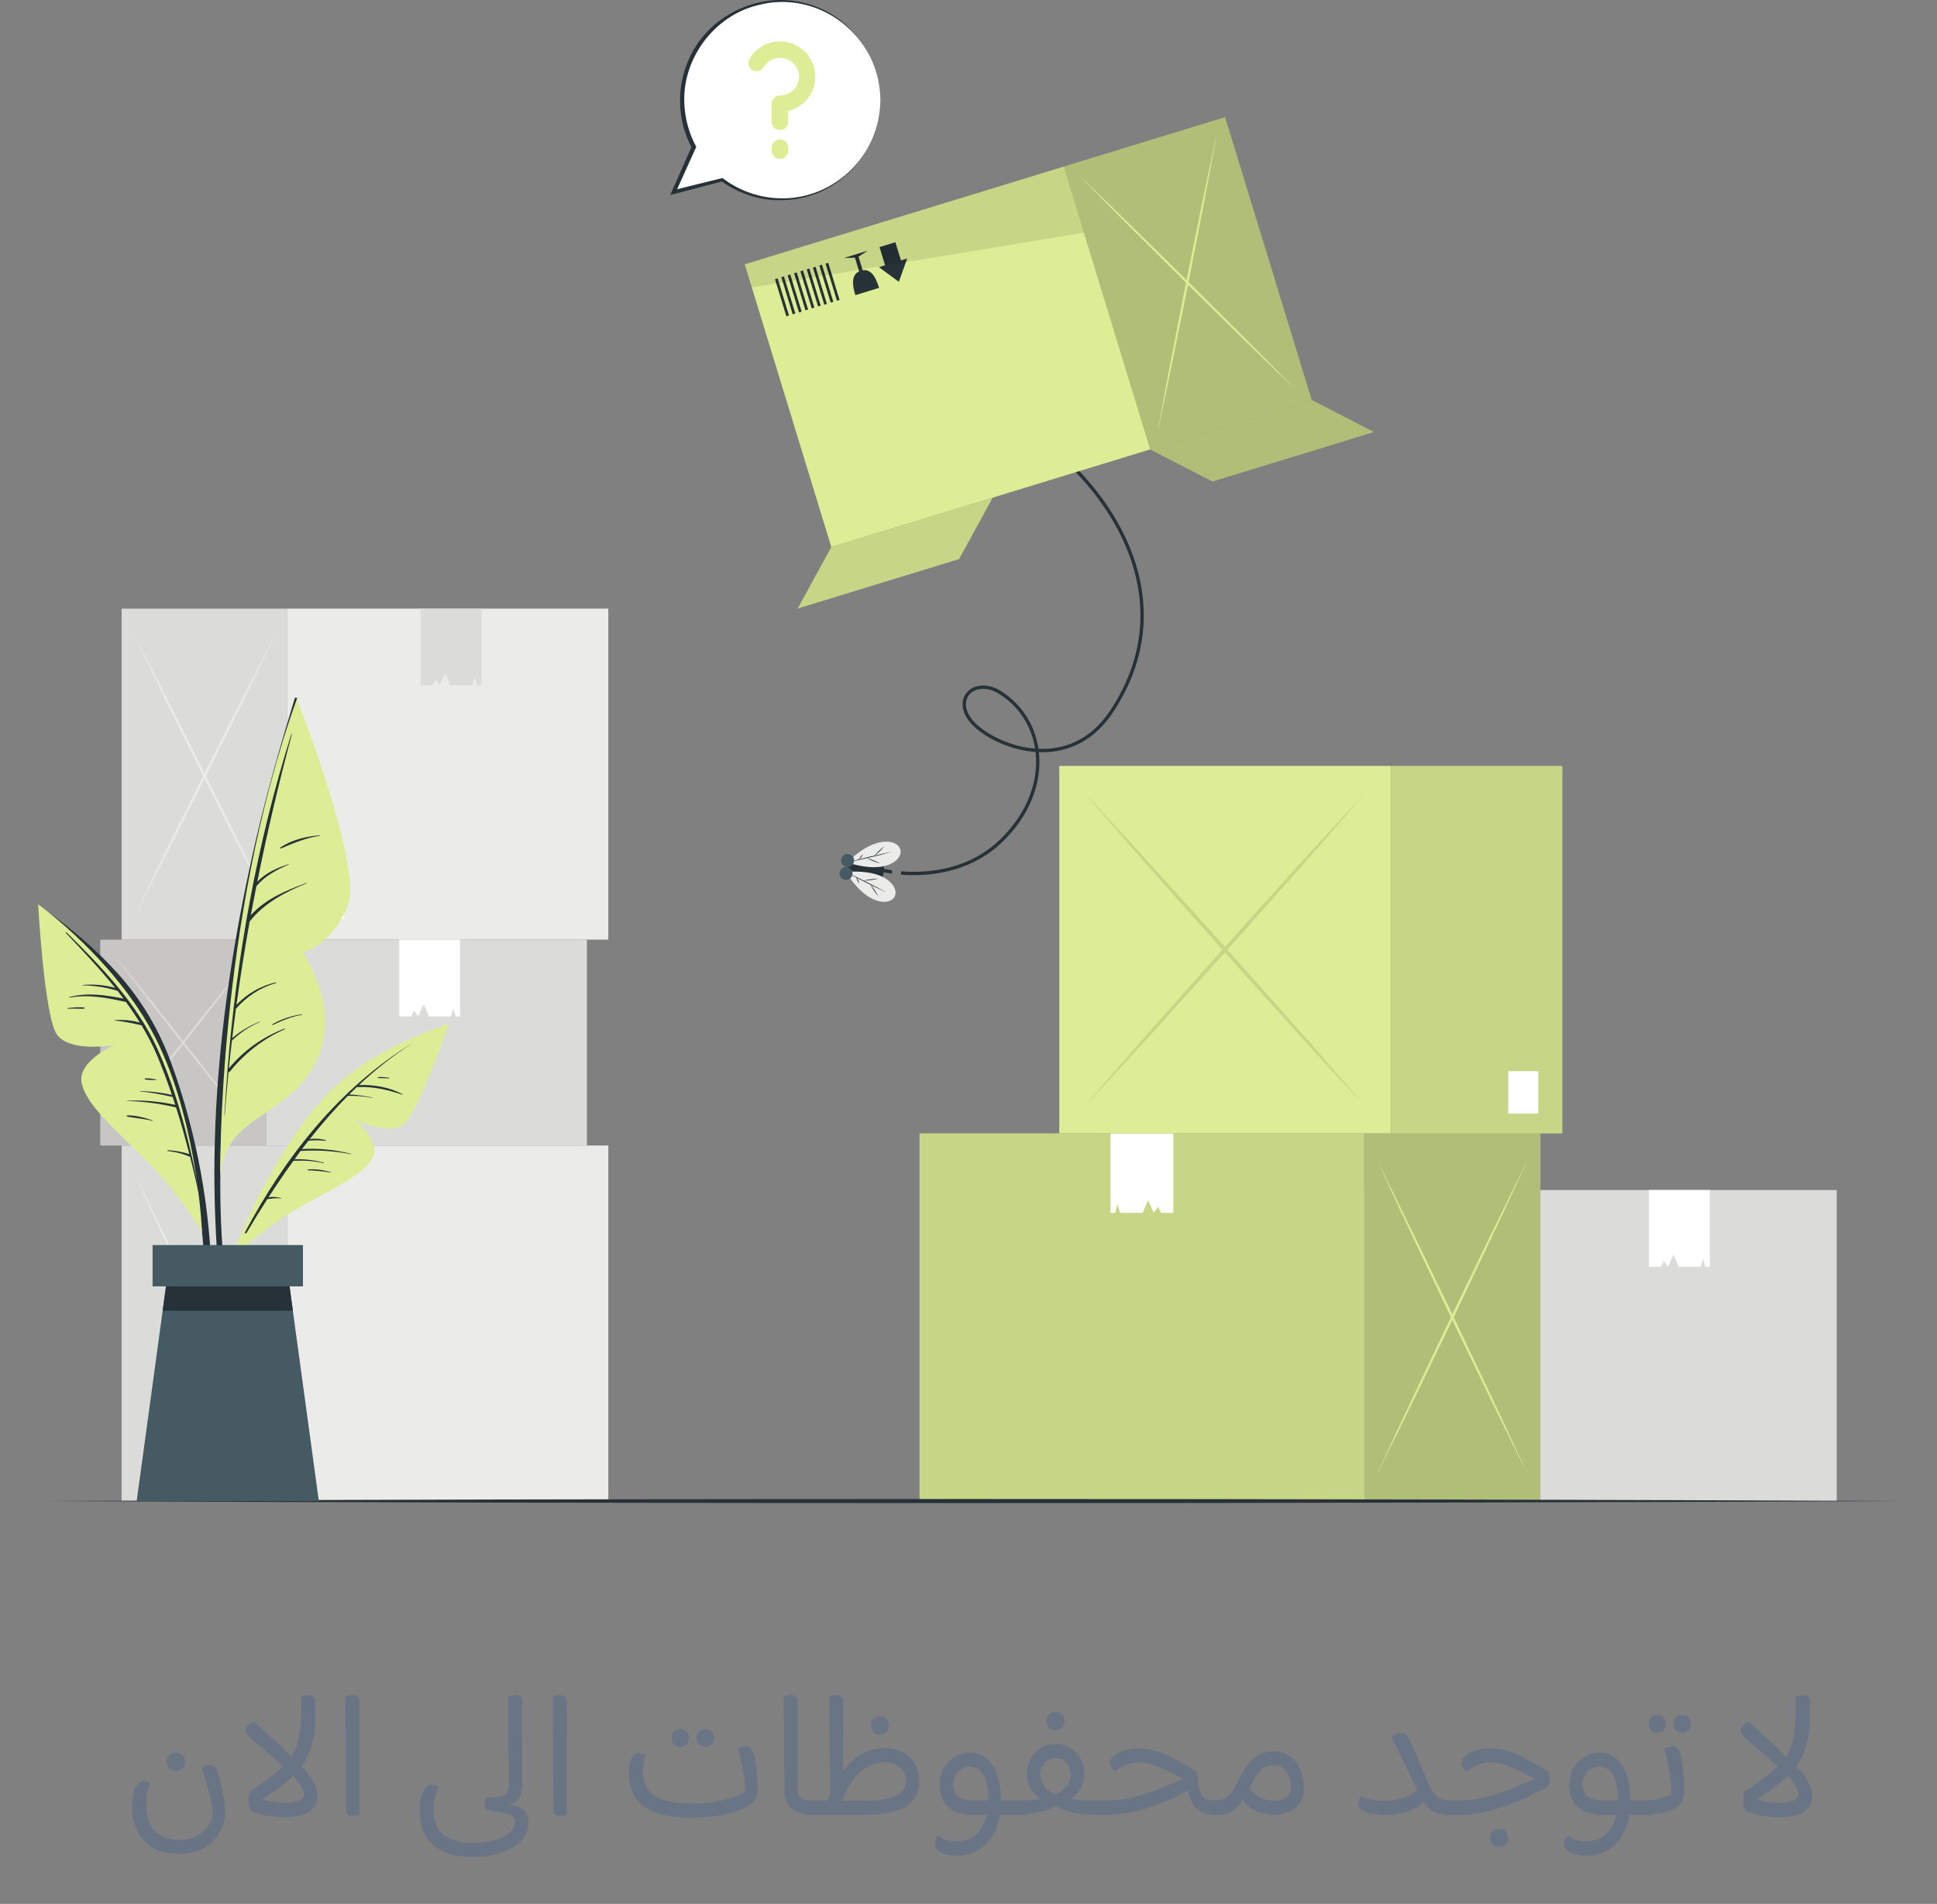 <svg width="174" height="171" viewBox="0 0 174 171" fill="none" xmlns="http://www.w3.org/2000/svg">
<rect x="0" y="0" width="174" height="171" fill="#808080" stroke="none"/>
<path d="M54.646 102.886H25.814V134.815H54.646V102.886Z" fill="#EBEBEA"/>
<path d="M10.926 134.812H25.814L25.814 102.883H10.926L10.926 134.812Z" fill="#DBDBD9"/>
<path d="M11.953 132.615C13.056 130.346 14.15 128.068 15.232 125.783L18.462 118.914L21.65 112.015C22.708 109.713 23.754 107.401 24.79 105.083C23.687 107.352 22.593 109.631 21.511 111.916L18.281 118.784L15.093 125.683C14.035 127.986 12.99 130.298 11.953 132.615Z" fill="#EBEBEA"/>
<path d="M11.953 105.086C12.99 107.404 14.035 109.715 15.093 112.018L18.281 118.917L21.511 125.786C22.593 128.07 23.687 130.349 24.79 132.618C23.754 130.301 22.708 127.989 21.65 125.686L18.462 118.79L15.232 111.921C14.15 109.637 13.056 107.358 11.953 105.089V105.086Z" fill="#EBEBEA"/>
<path d="M54.646 54.662H25.814V84.391H54.646V54.662Z" fill="#EBEBEA"/>
<path d="M10.926 84.394H25.814L25.814 54.665H10.926L10.926 84.394Z" fill="#DBDBD9"/>
<path d="M37.785 61.564H38.396H38.855L39.115 61.032L39.483 61.564L39.982 60.47L40.453 61.564H41.801H42.418L42.641 60.833L42.85 61.564H43.252V54.662H37.785V61.564Z" fill="#DBDBD9"/>
<path d="M11.953 82.497C13.056 80.382 14.15 78.263 15.232 76.136L18.462 69.742L21.65 63.32C22.708 61.175 23.754 59.023 24.79 56.865C23.687 58.981 22.593 61.099 21.511 63.226L18.281 69.621L15.093 76.042C14.035 78.188 12.99 80.339 11.953 82.497Z" fill="#EBEBEA"/>
<path d="M11.953 56.862C12.99 59.02 14.035 61.172 15.093 63.317L18.281 69.739L21.511 76.133C22.593 78.26 23.687 80.382 24.79 82.494C23.754 80.336 22.708 78.185 21.65 76.039L18.462 69.618L15.232 63.223C14.15 61.096 13.056 58.975 11.953 56.862Z" fill="#EBEBEA"/>
<path d="M27.716 82.545H30.916V79.345H27.716V82.545Z" fill="white"/>
<path d="M52.724 84.392H23.893V102.883H52.724V84.392Z" fill="#DBDBD9"/>
<path d="M9.004 102.886H23.893L23.893 84.395H9.004L9.004 102.886Z" fill="#C8C6C4"/>
<path d="M35.863 91.294H36.474H36.933L37.196 90.762L37.562 91.294L38.06 90.2L38.532 91.294H39.882H40.496L40.719 90.562L40.931 91.294H41.33V84.392H35.863V91.294Z" fill="white"/>
<path d="M10.031 101.786C11.134 100.441 12.228 99.094 13.31 97.743L16.54 93.678L19.729 89.596C20.786 88.233 21.832 86.864 22.868 85.495C21.765 86.84 20.671 88.185 19.59 89.538L16.359 93.603L13.171 97.685C12.113 99.048 11.068 100.417 10.031 101.786Z" fill="#DBDBD9"/>
<path d="M10.031 85.495C11.068 86.867 12.113 88.236 13.171 89.596L16.359 93.678L19.59 97.743C20.671 99.097 21.765 100.441 22.868 101.786C21.832 100.414 20.786 99.045 19.729 97.685L16.54 93.603L13.31 89.538C12.228 88.185 11.134 86.84 10.031 85.495Z" fill="#DBDBD9"/>
<path d="M164.99 106.884H136.158V134.815H164.99V106.884Z" fill="#DBDBD9"/>
<path d="M121.273 134.812H136.162V106.881H121.273V134.812Z" fill="#C8C6C4"/>
<path d="M148.129 113.783H148.739H149.199L149.459 113.251L149.827 113.783L150.326 112.689L150.797 113.783H152.145H152.761L152.985 113.051L153.194 113.783H153.595V106.884H148.129V113.783Z" fill="white"/>
<path d="M122.297 133.153C123.4 131.122 124.494 129.089 125.576 127.046L128.806 120.908L131.994 114.744C133.052 112.686 134.097 110.619 135.134 108.549C134.031 110.58 132.937 112.613 131.855 114.656L128.625 120.794L125.437 126.958C124.379 129.016 123.333 131.083 122.297 133.153Z" fill="#DBDBD9"/>
<path d="M122.297 108.546C123.333 110.619 124.379 112.683 125.437 114.741L128.625 120.905L131.855 127.043C132.937 129.086 134.031 131.122 135.134 133.15C134.097 131.077 133.052 129.013 131.994 126.955L128.806 120.791L125.576 114.653C124.494 112.61 123.4 110.574 122.297 108.546Z" fill="#DBDBD9"/>
<path d="M122.548 101.795H82.602V134.8H122.548V101.795Z" fill="#DDED95"/>
<path opacity="0.1" d="M122.548 101.795H82.602V134.8H122.548V101.795Z" fill="black"/>
<path d="M138.377 101.795H122.549V134.8H138.377V101.795Z" fill="#DDED95"/>
<path opacity="0.2" d="M138.377 101.795H122.549V134.8H138.377V101.795Z" fill="black"/>
<path d="M137.286 132.527C136.113 130.179 134.95 127.825 133.801 125.465L130.368 118.367L126.978 111.238C125.854 108.857 124.742 106.47 123.639 104.073C124.811 106.421 125.975 108.775 127.123 111.135L130.556 118.234L133.946 125.365C135.07 127.747 136.183 130.134 137.286 132.53V132.527Z" fill="#DDED95"/>
<path d="M137.286 104.07C136.183 106.467 135.07 108.857 133.946 111.235L130.556 118.367L127.123 125.465C125.972 127.828 124.811 130.182 123.639 132.527C124.742 130.131 125.854 127.741 126.978 125.363L130.368 118.234L133.801 111.135C134.953 108.772 136.113 106.418 137.286 104.073V104.07Z" fill="#DDED95"/>
<path d="M105.4 108.93H104.771H104.297L104.025 108.38L103.647 108.93L103.13 107.796L102.644 108.93H101.248H100.613L100.384 108.174L100.166 108.93H99.752V101.795H105.4V108.93Z" fill="white"/>
<path d="M124.956 68.79H95.154V101.792H124.956V68.79Z" fill="#DDED95"/>
<path d="M140.345 68.793H124.957V101.798H140.345V68.793Z" fill="#DDED95"/>
<path opacity="0.1" d="M140.345 68.793H124.957V101.798H140.345V68.793Z" fill="black"/>
<g opacity="0.1">
<path d="M122.773 99.522C120.585 97.174 118.412 94.82 116.267 92.46L109.854 85.362L103.523 78.233C101.423 75.852 99.347 73.465 97.289 71.068C99.477 73.416 101.65 75.767 103.795 78.13L110.208 85.229L116.535 92.358C118.636 94.739 120.712 97.126 122.77 99.522H122.773Z" fill="black"/>
<path d="M122.774 71.065C120.716 73.462 118.64 75.849 116.539 78.23L110.212 85.359L103.799 92.457C101.651 94.82 99.481 97.175 97.293 99.52C99.351 97.123 101.427 94.733 103.527 92.355L109.858 85.226L116.27 78.128C118.419 75.764 120.589 73.41 122.777 71.065H122.774Z" fill="black"/>
</g>
<path d="M138.178 96.211H135.482V100.019H138.178V96.211Z" fill="white"/>
<path d="M3.426 134.816C56.968 134.571 117.031 134.568 170.576 134.816C117.034 135.063 56.971 135.06 3.426 134.816Z" fill="#263237"/>
<path d="M91.269 37.906C91.496 38.045 91.723 38.187 91.95 38.332" stroke="#263238" stroke-width="0.299" stroke-miterlimit="10"/>
<path d="M93.281 39.257C100.53 44.618 106.175 54.369 99.856 63.897C96.137 69.509 89.827 67.197 87.651 65.188C85.249 62.967 87.461 60.691 89.86 62.211C94.021 64.846 94.605 70.947 89.996 75.456C86.992 78.393 83.088 78.578 80.939 78.406" stroke="#263238" stroke-width="0.299" stroke-miterlimit="10"/>
<path d="M80.13 78.318C79.632 78.248 79.342 78.176 79.342 78.176" stroke="#263238" stroke-width="0.299" stroke-miterlimit="10"/>
<path d="M76.069 77.871C75.878 79.487 79.154 80.373 79.402 78.26C79.65 76.148 76.259 76.254 76.069 77.871Z" fill="#263238"/>
<path d="M80.369 80.521C80.064 81.128 78.988 81.21 77.873 80.436C76.758 79.662 75.99 78.321 75.99 78.321C75.99 78.321 77.525 78.136 78.813 78.565C80.1 78.998 80.677 79.91 80.369 80.521Z" fill="#EBEBEA"/>
<path d="M75.986 78.321C76.618 78.605 77.237 78.914 77.86 79.222C78.476 79.536 79.096 79.85 79.7 80.186C79.069 79.902 78.449 79.594 77.827 79.285C77.21 78.971 76.591 78.657 75.986 78.321Z" fill="#263238"/>
<path d="M78.897 80.509C78.752 80.343 78.631 80.164 78.507 79.983C78.392 79.799 78.271 79.617 78.178 79.418C78.323 79.584 78.444 79.763 78.568 79.944C78.682 80.128 78.8 80.309 78.897 80.509Z" fill="#263238"/>
<path d="M77.543 79.104C77.764 79.04 77.99 79.007 78.217 78.971C78.444 78.943 78.67 78.91 78.9 78.91C78.679 78.974 78.453 79.007 78.226 79.043C77.999 79.07 77.773 79.1 77.543 79.104Z" fill="#263238"/>
<path d="M77.202 79.366C77.127 79.282 77.075 79.188 77.024 79.091C76.979 78.992 76.933 78.895 76.912 78.783C76.988 78.868 77.039 78.962 77.09 79.058C77.136 79.158 77.181 79.255 77.202 79.366Z" fill="#263238"/>
<path d="M80.886 76.326C80.729 75.665 79.701 75.335 78.438 75.834C77.175 76.329 76.117 77.457 76.117 77.457C76.117 77.457 77.571 77.991 78.921 77.868C80.272 77.744 81.043 76.988 80.886 76.326Z" fill="#EBEBEA"/>
<path d="M76.117 77.457C76.797 77.327 77.474 77.17 78.148 77.013C78.822 76.85 79.496 76.686 80.16 76.499C79.481 76.629 78.804 76.786 78.13 76.943C77.456 77.106 76.782 77.27 76.117 77.457Z" fill="#263238"/>
<path d="M79.454 76C79.276 76.127 79.115 76.275 78.952 76.42C78.798 76.571 78.641 76.722 78.502 76.894C78.68 76.768 78.84 76.62 79.004 76.474C79.158 76.323 79.315 76.172 79.454 76Z" fill="#263238"/>
<path d="M77.812 77.055C78.015 77.166 78.227 77.251 78.435 77.339C78.65 77.417 78.861 77.502 79.085 77.556C78.882 77.445 78.671 77.36 78.462 77.272C78.248 77.194 78.036 77.112 77.812 77.055Z" fill="#263238"/>
<path d="M77.54 76.72C77.446 76.783 77.377 76.865 77.304 76.946C77.238 77.031 77.171 77.116 77.123 77.218C77.217 77.155 77.286 77.073 77.359 76.992C77.425 76.907 77.492 76.823 77.54 76.72Z" fill="#263238"/>
<path d="M76.068 77.871C76.391 77.907 76.621 78.2 76.582 78.52C76.546 78.844 76.252 79.073 75.932 79.034C75.609 78.998 75.379 78.705 75.418 78.384C75.455 78.061 75.748 77.831 76.068 77.871Z" fill="#455A62"/>
<path d="M76.205 76.705C76.528 76.741 76.758 77.034 76.719 77.354C76.682 77.678 76.389 77.907 76.069 77.868C75.746 77.832 75.516 77.539 75.555 77.218C75.591 76.895 75.885 76.665 76.205 76.705Z" fill="#455A62"/>
<path d="M110.045 10.525L66.9 23.74L74.679 49.135L117.823 35.92L110.045 10.525Z" fill="#DDED95"/>
<path opacity="0.2" d="M110.042 10.524L95.543 14.965L103.321 40.36L117.82 35.919L110.042 10.524Z" fill="black"/>
<path d="M109.344 11.819C108.857 14.064 108.383 16.315 107.92 18.566L106.552 25.329L105.231 32.104C104.796 34.365 104.376 36.628 103.965 38.895C104.451 36.649 104.926 34.398 105.388 32.147L106.757 25.384L108.078 18.606C108.513 16.345 108.933 14.082 109.344 11.815V11.819Z" fill="#DDED95"/>
<path d="M116.466 35.072C114.855 33.425 113.239 31.784 111.613 30.155L106.723 25.281L101.801 20.443C100.157 18.835 98.501 17.24 96.842 15.65C98.449 17.3 100.066 18.938 101.695 20.567L106.584 25.441L111.507 30.279C113.151 31.887 114.807 33.483 116.466 35.072Z" fill="#DDED95"/>
<path d="M75.183 27.012L75.42 26.939L74.399 23.605L74.162 23.678L75.183 27.012Z" fill="#263238"/>
<path d="M74.622 27.179L74.859 27.106L73.838 23.772L73.601 23.845L74.622 27.179Z" fill="#263238"/>
<path d="M74.044 27.369L74.281 27.296L73.26 23.962L73.023 24.034L74.044 27.369Z" fill="#263238"/>
<path d="M73.488 27.526L73.725 27.453L72.704 24.119L72.467 24.191L73.488 27.526Z" fill="#263238"/>
<path d="M72.919 27.701L73.156 27.628L72.135 24.294L71.898 24.366L72.919 27.701Z" fill="#263238"/>
<path d="M72.355 27.873L72.592 27.801L71.57 24.466L71.334 24.539L72.355 27.873Z" fill="#263238"/>
<path d="M71.775 28.064L72.012 27.991L70.99 24.657L70.754 24.729L71.775 28.064Z" fill="#263238"/>
<path d="M71.208 28.231L71.445 28.158L70.423 24.824L70.186 24.897L71.208 28.231Z" fill="#263238"/>
<path d="M70.64 28.41L70.877 28.338L69.856 25.003L69.619 25.076L70.64 28.41Z" fill="#263238"/>
<path d="M76.801 23.144L75.812 23.171L77.949 22.516L77.118 23.05L77.493 24.277C78.17 24.163 78.626 24.728 78.97 25.852L76.834 26.508C76.489 25.386 76.553 24.661 77.178 24.377L76.801 23.147V23.144Z" fill="#263238"/>
<path d="M78.949 23.996L79.505 23.824L79.007 22.192L80.433 21.754L80.935 23.389L81.494 23.216L80.741 25.308L78.949 23.996Z" fill="#263238"/>
<path opacity="0.1" d="M66.897 23.739L67.534 25.821L97.36 20.905L95.541 14.967L66.897 23.739Z" fill="black"/>
<path d="M123.413 38.801L108.911 43.243L103.32 40.363L117.822 35.921L123.413 38.801Z" fill="#DDED95"/>
<path opacity="0.2" d="M123.413 38.801L108.911 43.243L103.32 40.363L117.822 35.921L123.413 38.801Z" fill="black"/>
<path d="M71.656 54.654L86.155 50.211L89.177 44.693L74.675 49.136L71.656 54.654Z" fill="#DDED95"/>
<path opacity="0.1" d="M71.656 54.654L86.155 50.211L89.177 44.693L74.675 49.136L71.656 54.654Z" fill="black"/>
<path d="M19.34 109.476C19.189 105.726 19.249 101.97 19.494 98.226C20.002 90.505 21.271 82.841 23.018 75.308C24 71.065 25.212 66.898 26.472 62.731C26.511 62.604 26.71 62.64 26.677 62.773C22.779 77.457 19.579 92.608 19.799 107.872C19.86 112.145 20.355 116.339 20.76 120.585C20.772 120.7 20.585 120.745 20.558 120.627C19.754 116.995 19.491 113.19 19.34 109.48V109.476Z" fill="#263238"/>
<path d="M26.672 62.77C26.672 62.77 32.58 77.765 31.256 81.289C29.933 84.812 27.207 85.565 27.207 85.565C27.207 85.565 30.821 90.726 28.295 95.564C25.768 100.405 20.157 100.175 19.785 105.663C19.785 105.663 19.474 82.718 26.672 62.77Z" fill="#DDED95"/>
<path d="M20.429 96.189C20.423 96.165 20.423 96.138 20.435 96.11C21.263 85.915 23.073 75.752 26.165 65.949C26.174 65.919 26.222 65.931 26.213 65.958C25.044 70.343 24.001 74.755 23.113 79.188C23.88 78.399 24.883 77.943 25.932 77.616C25.953 77.61 25.962 77.638 25.944 77.647C24.85 78.118 23.805 78.665 23.034 79.593C22.862 80.463 22.692 81.33 22.532 82.201C23.853 80.726 25.684 79.992 27.515 79.297C27.543 79.287 27.555 79.327 27.531 79.336C25.624 80.112 23.723 81.113 22.43 82.757C21.979 85.244 21.584 87.743 21.242 90.248C22.206 89.239 23.397 88.562 24.765 88.229C24.808 88.22 24.829 88.281 24.787 88.293C23.381 88.698 22.176 89.483 21.215 90.58C21.209 90.589 21.2 90.592 21.194 90.595C21.076 91.478 20.964 92.36 20.858 93.243C21.602 92.608 22.424 92.127 23.327 91.753C23.351 91.744 23.363 91.78 23.339 91.789C22.421 92.179 21.593 92.744 20.867 93.427C20.858 93.436 20.846 93.436 20.837 93.439C20.737 94.279 20.641 95.119 20.556 95.959C21.91 94.327 23.584 93.146 25.566 92.381C25.606 92.366 25.624 92.427 25.587 92.442C23.663 93.279 21.964 94.606 20.65 96.24C20.613 96.286 20.568 96.292 20.526 96.28C20.399 97.57 20.284 98.863 20.19 100.157C20.19 100.175 20.16 100.175 20.16 100.157C20.236 98.833 20.326 97.507 20.435 96.183L20.429 96.189Z" fill="#263238"/>
<path d="M25.177 76.126C26.201 75.422 27.504 75.123 28.725 75.02C28.755 75.02 28.758 75.063 28.728 75.066C27.455 75.256 26.386 75.716 25.219 76.211C25.168 76.232 25.132 76.157 25.177 76.126Z" fill="#263238"/>
<path d="M24.462 92.001C25.271 91.514 26.196 91.24 27.127 91.088C27.16 91.082 27.163 91.134 27.13 91.14C26.187 91.312 25.353 91.647 24.495 92.064C24.459 92.083 24.428 92.022 24.462 92.001Z" fill="#263238"/>
<path d="M3.809 81.533C6.272 83.264 8.638 85.262 10.647 87.51C12.79 89.907 14.352 92.623 15.443 95.642C17.679 101.825 18.903 108.522 19.015 115.091C19.078 118.775 18.749 122.428 17.963 126.027C17.936 126.157 17.74 126.121 17.758 125.988C18.722 119.654 18.686 113.19 17.652 106.869C16.637 100.665 15.044 93.917 11.101 88.876C8.955 86.132 6.278 83.972 3.63 81.742C3.491 81.624 3.67 81.43 3.812 81.533H3.809Z" fill="#263238"/>
<path d="M18.145 110.625C18.145 110.625 16.118 107.207 13.162 104.255C10.207 101.299 7.717 99.199 7.333 97.247C6.949 95.292 10.294 93.853 10.294 93.853C10.294 93.853 6.206 94.588 5.085 92.871C3.967 91.155 3.426 81.216 3.426 81.216C3.426 81.216 10.866 86.528 14.332 93.974C17.798 101.42 18.145 110.628 18.145 110.628V110.625Z" fill="#DDED95"/>
<path d="M5.998 83.763C9.129 86.837 12.277 90.115 14.121 94.153C14.752 95.537 15.29 96.975 15.765 98.438V98.444C15.858 98.737 15.955 99.03 16.046 99.326C16.055 99.341 16.061 99.356 16.061 99.374C16.974 102.39 17.617 105.512 18.173 108.558C18.176 108.579 18.146 108.588 18.143 108.567C17.823 107.017 17.469 105.451 17.073 103.889C17.058 103.889 17.043 103.889 17.028 103.88C16.396 103.614 15.759 103.448 15.076 103.384C15.03 103.381 15.033 103.303 15.079 103.306C15.738 103.339 16.384 103.454 17.01 103.659C16.65 102.251 16.257 100.846 15.816 99.465C14.381 99.114 12.882 98.924 11.404 98.888C11.389 98.888 11.386 98.864 11.404 98.864C12.894 98.794 14.293 98.924 15.743 99.232C15.668 98.993 15.586 98.758 15.508 98.522C14.538 98.302 13.565 98.114 12.571 98.023C12.552 98.023 12.555 97.99 12.571 97.993C13.544 98.02 14.498 98.12 15.444 98.344C15.039 97.147 14.601 95.966 14.118 94.814C13.716 93.862 13.238 92.959 12.713 92.088C11.918 91.907 11.147 91.738 10.331 91.662C10.307 91.662 10.31 91.623 10.331 91.623C11.072 91.575 11.842 91.629 12.559 91.844C12.169 91.212 11.755 90.593 11.316 89.994C9.648 89.626 7.956 89.281 6.252 89.602C6.222 89.608 6.213 89.556 6.24 89.55C7.865 89.124 9.476 89.369 11.093 89.689C10.918 89.453 10.736 89.224 10.555 88.991C9.531 88.674 8.512 88.52 7.436 88.501C7.415 88.501 7.412 88.468 7.436 88.468C8.415 88.375 9.395 88.468 10.343 88.725C8.965 87.012 7.439 85.401 5.934 83.812C5.865 83.739 5.919 83.694 5.992 83.766L5.998 83.763Z" fill="#263238"/>
<path d="M6.083 90.538C6.572 90.487 7.071 90.433 7.564 90.487C7.624 90.493 7.618 90.59 7.558 90.593C7.068 90.608 6.579 90.572 6.089 90.596C6.053 90.596 6.047 90.541 6.083 90.538Z" fill="#263238"/>
<path d="M11.437 100.181C12.219 100.172 12.999 100.38 13.73 100.64C13.748 100.646 13.739 100.676 13.718 100.673C12.96 100.492 12.195 100.419 11.431 100.293C11.367 100.284 11.37 100.181 11.437 100.178V100.181Z" fill="#263238"/>
<path d="M13.041 96.851C13.358 96.836 13.703 96.891 14.014 96.939C14.047 96.945 14.044 96.996 14.011 96.996C13.694 97.002 13.346 97.011 13.035 96.951C12.981 96.942 12.984 96.854 13.041 96.851Z" fill="#263238"/>
<path d="M39.955 92.082C37.562 92.913 35.187 93.986 33.041 95.34C30.754 96.784 28.862 98.622 27.282 100.813C24.045 105.3 21.504 110.434 19.896 115.726C18.995 118.693 18.415 121.724 18.219 124.821C18.213 124.933 18.379 124.948 18.394 124.837C19.08 119.488 20.6 114.266 22.9 109.389C25.154 104.605 28.004 99.51 32.361 96.343C34.734 94.618 37.399 93.49 40.055 92.294C40.194 92.23 40.094 92.034 39.955 92.082Z" fill="#DDED95"/>
<path d="M21.629 112.311C21.629 112.311 24.061 110.014 27.135 108.307C30.208 106.6 32.71 105.475 33.472 103.983C34.233 102.49 31.861 100.553 31.861 100.553C31.861 100.553 35.001 102.091 36.303 100.961C37.606 99.831 40.34 91.91 40.34 91.91C40.34 91.91 33.091 94.488 28.567 99.713C24.04 104.938 21.632 112.308 21.632 112.308L21.629 112.311Z" fill="#DDED95"/>
<path d="M22.004 110.68C25.631 103.874 30.465 97.719 37.096 93.654C37.096 93.654 37.102 93.654 37.099 93.657C35.355 94.769 33.744 96.051 32.245 97.453C33.587 97.417 34.953 97.628 36.144 98.275C36.171 98.29 36.15 98.326 36.123 98.314C34.796 97.867 33.524 97.571 32.112 97.637C32.094 97.637 32.082 97.628 32.067 97.619C31.831 97.843 31.599 98.069 31.369 98.299C32.067 98.329 32.771 98.429 33.451 98.574C33.469 98.577 33.463 98.607 33.445 98.604C32.711 98.462 31.991 98.414 31.245 98.423C30.03 99.644 28.9 100.949 27.827 102.306C28.311 102.236 28.819 102.276 29.284 102.412C29.317 102.421 29.308 102.472 29.272 102.466C28.743 102.4 28.241 102.409 27.719 102.445C27.519 102.699 27.32 102.95 27.126 103.203C28.616 103.113 30.076 103.258 31.526 103.63C31.547 103.636 31.541 103.669 31.52 103.663C30.027 103.37 28.519 103.276 27.002 103.37C26.818 103.614 26.643 103.868 26.462 104.116C27.35 104.089 28.214 104.201 29.081 104.415C29.115 104.424 29.106 104.476 29.072 104.467C28.181 104.264 27.274 104.213 26.362 104.255C25.582 105.331 24.836 106.428 24.116 107.54C24.497 107.461 24.896 107.504 25.265 107.609C25.286 107.615 25.28 107.643 25.259 107.64C24.833 107.588 24.434 107.646 24.014 107.697C23.367 108.703 22.745 109.719 22.146 110.737C22.095 110.822 21.956 110.758 22.004 110.668V110.68Z" fill="#263238"/>
<path d="M27.646 105.034C28.356 104.973 29.075 105.085 29.752 105.291C29.77 105.297 29.767 105.327 29.746 105.321C29.048 105.191 28.359 105.143 27.652 105.106C27.606 105.106 27.597 105.037 27.646 105.031V105.034Z" fill="#263238"/>
<path d="M33.968 96.742C34.288 96.706 34.623 96.748 34.938 96.799C34.974 96.805 34.965 96.86 34.925 96.857C34.605 96.824 34.291 96.836 33.971 96.827C33.919 96.827 33.91 96.751 33.965 96.745L33.968 96.742Z" fill="#263238"/>
<path d="M12.279 134.815H28.64L26.307 117.724L25.712 113.342H15.207L14.612 117.724L12.279 134.815Z" fill="#455A62"/>
<path d="M14.613 117.723H26.308L25.713 113.341H15.209L14.613 117.723Z" fill="#263238"/>
<path d="M13.707 115.535H27.215V111.824H13.707V115.535Z" fill="#455A62"/>
<path d="M79.085 8.995C79.085 13.912 75.096 17.901 70.18 17.901C68.191 17.901 66.357 17.248 64.876 16.145L60.516 17.26L62.332 13.199C61.658 11.948 61.277 10.515 61.277 8.998C61.277 4.082 65.266 0.093 70.183 0.093C75.099 0.093 79.088 4.082 79.088 8.998L79.085 8.995Z" fill="white"/>
<path d="M79.084 8.996C79.138 13.652 75.3 17.744 70.644 17.959C68.574 18.119 66.468 17.481 64.787 16.257L64.908 16.282C63.343 16.699 61.775 17.116 60.203 17.517L60.351 17.185L62.152 13.118L62.158 13.287C60.817 10.866 60.747 7.823 61.88 5.321C63.53 1.495 67.99 -0.729 72.037 0.217C76.062 1.066 79.15 4.883 79.084 8.996ZM79.084 8.996C79.096 3.29 73.563 -1.025 68.042 0.474C64.132 1.432 61.264 5.306 61.475 9.322C61.533 10.673 61.901 12.006 62.545 13.19L62.506 13.275L60.675 17.33L60.469 17.088C61.923 16.72 63.382 16.363 64.839 16.007L64.905 15.992L64.96 16.031C66.244 17.007 67.803 17.623 69.42 17.774C74.569 18.285 79.072 14.163 79.084 8.999V8.996Z" fill="#263238"/>
<path d="M70.798 9.959V10.942C70.798 11.365 70.481 11.682 70.058 11.682C69.665 11.682 69.318 11.365 69.318 10.942V9.373C69.318 9.373 69.333 9.358 69.333 9.343C69.323 9.333 69.318 9.323 69.318 9.313C69.318 8.92 69.665 8.572 70.058 8.572C71.01 8.572 71.778 7.817 71.778 6.883C71.778 5.949 71.007 5.194 70.058 5.194C69.439 5.194 68.898 5.526 68.611 6.025C68.399 6.388 67.946 6.508 67.586 6.297C67.239 6.085 67.118 5.647 67.329 5.288C67.873 4.351 68.898 3.719 70.058 3.719C71.808 3.719 73.24 5.137 73.24 6.886C73.24 8.379 72.198 9.633 70.795 9.965L70.798 9.959ZM70.798 13.262V13.534C70.798 13.957 70.481 14.275 70.058 14.275C69.665 14.275 69.318 13.957 69.318 13.534V13.262C69.318 12.854 69.665 12.522 70.058 12.522C70.481 12.522 70.798 12.854 70.798 13.262Z" fill="#DDED95"/>
<path d="M19.135 162.792C19.081 162.387 19.007 161.971 18.911 161.544C18.815 161.117 18.703 160.675 18.575 160.216C18.447 159.757 18.303 159.288 18.143 158.808C18.196 158.755 18.281 158.696 18.399 158.632C18.527 158.568 18.676 158.536 18.847 158.536C19.028 158.536 19.177 158.595 19.295 158.712C19.412 158.829 19.519 159.048 19.615 159.368C19.796 159.987 19.945 160.616 20.063 161.256C20.18 161.885 20.239 162.387 20.239 162.76C20.217 163.432 20.036 164.051 19.695 164.616C19.364 165.192 18.895 165.651 18.287 165.992C17.679 166.333 16.943 166.504 16.079 166.504C15.193 166.504 14.436 166.333 13.807 165.992C13.188 165.661 12.713 165.181 12.383 164.552C12.052 163.933 11.887 163.197 11.887 162.344C11.887 161.491 11.988 160.883 12.191 160.52C12.393 160.157 12.628 159.976 12.895 159.976C13.023 159.976 13.135 159.992 13.231 160.024C13.327 160.056 13.412 160.099 13.487 160.152C13.391 160.419 13.305 160.707 13.231 161.016C13.167 161.325 13.135 161.683 13.135 162.088C13.135 163.112 13.385 163.891 13.887 164.424C14.399 164.968 15.151 165.24 16.143 165.24C16.719 165.24 17.225 165.128 17.663 164.904C18.1 164.68 18.447 164.381 18.703 164.008C18.959 163.635 19.103 163.229 19.135 162.792ZM15.807 159.048C15.561 159.048 15.364 158.973 15.215 158.824C15.065 158.675 14.991 158.477 14.991 158.232C14.991 157.987 15.065 157.789 15.215 157.64C15.364 157.491 15.561 157.416 15.807 157.416C16.052 157.416 16.249 157.491 16.399 157.64C16.548 157.789 16.623 157.987 16.623 158.232C16.623 158.477 16.548 158.675 16.399 158.824C16.249 158.973 16.052 159.048 15.807 159.048ZM25.627 163.224C25.008 163.224 24.437 163.171 23.915 163.064C23.392 162.957 22.923 162.808 22.507 162.616C22.453 162.477 22.411 162.333 22.379 162.184C22.347 162.024 22.331 161.859 22.331 161.688C22.331 161.507 22.336 161.373 22.347 161.288C22.368 161.192 22.4 161.064 22.443 160.904C22.997 160.563 23.557 160.179 24.123 159.752C24.688 159.325 25.216 158.856 25.707 158.344L25.899 158.216C26.112 157.96 26.304 157.635 26.475 157.24C26.656 156.835 26.795 156.344 26.891 155.768C26.997 155.192 27.051 154.509 27.051 153.72V152.36C27.104 152.339 27.189 152.317 27.307 152.296C27.435 152.264 27.563 152.248 27.691 152.248C27.904 152.248 28.059 152.296 28.155 152.392C28.261 152.477 28.315 152.611 28.315 152.792L28.331 153.864C28.341 154.547 28.304 155.16 28.219 155.704C28.144 156.237 28.032 156.712 27.883 157.128C27.733 157.533 27.563 157.896 27.371 158.216C27.189 158.525 27.003 158.797 26.811 159.032L26.587 159.24C26.16 159.688 25.675 160.115 25.131 160.52C24.587 160.925 24.059 161.283 23.547 161.592C23.803 161.699 24.107 161.779 24.459 161.832C24.811 161.885 25.152 161.912 25.483 161.912C25.984 161.912 26.363 161.875 26.619 161.8C26.885 161.725 27.061 161.635 27.147 161.528C27.243 161.421 27.291 161.315 27.291 161.208C27.291 160.941 27.189 160.643 26.987 160.312C26.784 159.971 26.475 159.619 26.059 159.256L25.787 159.016C25.541 158.76 25.275 158.504 24.987 158.248C24.699 157.981 24.405 157.725 24.107 157.48C23.819 157.224 23.536 156.984 23.259 156.76C22.992 156.525 22.747 156.312 22.523 156.12C22.395 156.003 22.288 155.896 22.203 155.8C22.128 155.704 22.091 155.597 22.091 155.48C22.091 155.235 22.181 155.043 22.363 154.904C22.544 154.765 22.693 154.675 22.811 154.632C23.333 155.091 23.925 155.624 24.587 156.232C25.248 156.84 25.883 157.464 26.491 158.104L26.779 158.344C27.333 158.845 27.76 159.357 28.059 159.88C28.368 160.403 28.523 160.877 28.523 161.304C28.523 161.923 28.267 162.397 27.755 162.728C27.253 163.059 26.544 163.224 25.627 163.224ZM31.744 163.112C31.509 163.112 31.338 163.069 31.232 162.984C31.136 162.888 31.088 162.744 31.088 162.552L31.024 152.36C31.077 152.339 31.162 152.317 31.28 152.296C31.408 152.264 31.536 152.248 31.664 152.248C32.08 152.248 32.288 152.429 32.288 152.792L32.272 163C32.218 163.021 32.144 163.043 32.048 163.064C31.962 163.096 31.861 163.112 31.744 163.112ZM43.731 161.448H44.483C44.877 161.448 45.181 161.357 45.395 161.176C45.608 160.995 45.715 160.675 45.715 160.216L45.651 152.36C45.704 152.339 45.795 152.317 45.923 152.296C46.051 152.264 46.19 152.248 46.339 152.248C46.531 152.248 46.675 152.296 46.771 152.392C46.867 152.477 46.915 152.616 46.915 152.808L46.899 160.232C46.899 160.915 46.744 161.405 46.435 161.704C46.136 162.003 45.667 162.152 45.027 162.152L44.947 162.008C45.309 162.029 45.64 162.067 45.939 162.12C46.248 162.173 46.515 162.264 46.739 162.392C46.974 162.509 47.155 162.675 47.283 162.888C47.411 163.101 47.475 163.379 47.475 163.72C47.475 164.211 47.336 164.648 47.059 165.032C46.792 165.416 46.419 165.736 45.939 165.992C45.469 166.259 44.936 166.456 44.339 166.584C43.752 166.723 43.139 166.792 42.499 166.792C41.486 166.792 40.621 166.637 39.907 166.328C39.192 166.019 38.648 165.555 38.275 164.936C37.901 164.328 37.715 163.571 37.715 162.664C37.715 161.864 37.822 161.272 38.035 160.888C38.248 160.493 38.493 160.296 38.771 160.296C38.899 160.296 39.011 160.312 39.107 160.344C39.214 160.376 39.299 160.419 39.363 160.472C39.267 160.739 39.176 161.037 39.091 161.368C39.005 161.699 38.963 162.099 38.963 162.568C38.963 163.613 39.272 164.365 39.891 164.824C40.51 165.293 41.373 165.528 42.483 165.528C43.176 165.528 43.806 165.448 44.371 165.288C44.947 165.139 45.406 164.92 45.747 164.632C46.088 164.344 46.259 164.013 46.259 163.64C46.259 163.299 46.136 163.085 45.891 163C45.645 162.915 45.342 162.84 44.979 162.776C44.904 162.755 44.792 162.733 44.643 162.712C44.493 162.691 44.349 162.669 44.211 162.648C43.998 162.616 43.827 162.563 43.699 162.488C43.581 162.413 43.523 162.264 43.523 162.04C43.523 161.901 43.544 161.784 43.587 161.688C43.64 161.581 43.688 161.501 43.731 161.448ZM50.369 163.112C50.134 163.112 49.963 163.069 49.857 162.984C49.761 162.888 49.713 162.744 49.713 162.552L49.649 152.36C49.702 152.339 49.787 152.317 49.905 152.296C50.033 152.264 50.161 152.248 50.289 152.248C50.705 152.248 50.913 152.429 50.913 152.792L50.897 163C50.843 163.021 50.769 163.043 50.673 163.064C50.587 163.096 50.486 163.112 50.369 163.112ZM62.18 163.256C60.804 163.256 59.7 163.101 58.868 162.792C58.036 162.472 57.433 162.024 57.06 161.448C56.687 160.872 56.5 160.189 56.5 159.4C56.5 158.707 56.58 158.216 56.74 157.928C56.9 157.629 57.113 157.48 57.38 157.48C57.508 157.48 57.62 157.496 57.716 157.528C57.812 157.549 57.892 157.581 57.956 157.624C57.903 157.88 57.855 158.12 57.812 158.344C57.769 158.557 57.748 158.813 57.748 159.112C57.748 159.784 57.908 160.333 58.228 160.76C58.548 161.187 59.044 161.501 59.716 161.704C60.398 161.896 61.268 161.992 62.324 161.992C63.017 161.992 63.684 161.933 64.324 161.816C64.975 161.688 65.529 161.544 65.988 161.384C66.457 161.213 66.772 161.064 66.932 160.936C66.932 160.477 66.894 160.019 66.82 159.56C66.756 159.091 66.676 158.643 66.58 158.216C66.484 157.789 66.388 157.405 66.292 157.064C66.377 157.011 66.478 156.963 66.596 156.92C66.713 156.867 66.841 156.84 66.98 156.84C67.172 156.84 67.326 156.904 67.444 157.032C67.572 157.149 67.673 157.363 67.748 157.672C67.79 157.864 67.833 158.125 67.876 158.456C67.929 158.787 67.972 159.139 68.004 159.512C68.046 159.885 68.068 160.232 68.068 160.552C68.068 161 67.988 161.352 67.828 161.608C67.678 161.864 67.406 162.099 67.012 162.312C66.457 162.611 65.753 162.84 64.9 163C64.057 163.171 63.151 163.256 62.18 163.256ZM61.108 156.888C60.862 156.888 60.67 156.819 60.532 156.68C60.393 156.531 60.324 156.339 60.324 156.104C60.324 155.859 60.393 155.667 60.532 155.528C60.67 155.389 60.862 155.32 61.108 155.32C61.353 155.32 61.545 155.389 61.684 155.528C61.822 155.667 61.892 155.859 61.892 156.104C61.892 156.339 61.822 156.531 61.684 156.68C61.545 156.819 61.353 156.888 61.108 156.888ZM63.348 156.888C63.102 156.888 62.91 156.819 62.772 156.68C62.633 156.531 62.564 156.339 62.564 156.104C62.564 155.859 62.633 155.667 62.772 155.528C62.91 155.389 63.102 155.32 63.348 155.32C63.593 155.32 63.785 155.389 63.924 155.528C64.062 155.667 64.132 155.859 64.132 156.104C64.132 156.339 64.062 156.531 63.924 156.68C63.785 156.819 63.593 156.888 63.348 156.888ZM71.663 152.792L71.647 160.664C71.647 161.059 71.753 161.336 71.967 161.496C72.18 161.645 72.484 161.72 72.879 161.72H73.183V163.016L72.767 163C72.351 162.979 71.967 162.899 71.615 162.76C71.273 162.621 70.996 162.387 70.783 162.056C70.58 161.725 70.473 161.277 70.463 160.712L70.399 152.36C70.452 152.339 70.537 152.317 70.655 152.296C70.783 152.264 70.911 152.248 71.039 152.248C71.252 152.248 71.407 152.296 71.503 152.392C71.609 152.477 71.663 152.611 71.663 152.792ZM73.183 163.016V161.736C73.225 161.8 73.263 161.885 73.295 161.992C73.327 162.099 73.343 162.227 73.343 162.376C73.343 162.525 73.321 162.659 73.279 162.776C73.247 162.883 73.215 162.963 73.183 163.016ZM77.599 161.736C78.815 161.736 79.748 161.603 80.399 161.336C81.049 161.059 81.375 160.605 81.375 159.976C81.375 159.475 81.193 159.069 80.831 158.76C80.468 158.44 80.004 158.28 79.439 158.28C79.151 158.28 78.841 158.328 78.511 158.424C78.191 158.52 77.855 158.701 77.503 158.968C77.151 159.224 76.804 159.597 76.463 160.088C76.132 160.579 75.817 161.219 75.519 162.008L74.239 161.928L74.703 160.76L75.439 159.704C75.855 158.84 76.409 158.179 77.103 157.72C77.807 157.251 78.607 157.016 79.503 157.016C80.121 157.016 80.66 157.139 81.119 157.384C81.577 157.629 81.935 157.976 82.191 158.424C82.447 158.861 82.575 159.379 82.575 159.976C82.575 160.979 82.175 161.736 81.375 162.248C80.575 162.749 79.316 163 77.599 163C77.215 163 76.788 163 76.319 163C75.86 163 75.407 163 74.959 163C74.511 163 74.105 163 73.743 163C73.38 163 73.108 163 72.927 163V161.72H74.895L75.151 161.736C75.492 161.736 75.871 161.736 76.287 161.736C76.703 161.736 77.14 161.736 77.599 161.736ZM74.591 162.024L74.495 152.36C74.548 152.339 74.633 152.317 74.751 152.296C74.879 152.264 75.007 152.248 75.135 152.248C75.348 152.248 75.503 152.296 75.599 152.392C75.705 152.477 75.759 152.611 75.759 152.792L75.727 160.872L74.591 162.024ZM79.039 155.784C78.793 155.784 78.596 155.709 78.447 155.56C78.297 155.411 78.223 155.213 78.223 154.968C78.223 154.723 78.297 154.525 78.447 154.376C78.596 154.227 78.793 154.152 79.039 154.152C79.284 154.152 79.481 154.227 79.631 154.376C79.78 154.525 79.855 154.723 79.855 154.968C79.855 155.213 79.78 155.411 79.631 155.56C79.481 155.709 79.284 155.784 79.039 155.784ZM89.618 163L89.634 161.72H91.09V163H89.618ZM87.138 157.416C87.746 157.416 88.253 157.597 88.658 157.96C89.074 158.312 89.384 158.808 89.586 159.448C89.8 160.088 89.906 160.829 89.906 161.672L89.058 163C88.856 163 88.6 163 88.29 163C87.981 163 87.688 163 87.41 163C86.44 163 85.698 162.771 85.186 162.312C84.674 161.843 84.418 161.181 84.418 160.328C84.418 159.763 84.536 159.261 84.77 158.824C85.016 158.387 85.346 158.045 85.762 157.8C86.178 157.544 86.637 157.416 87.138 157.416ZM87.122 158.664C86.696 158.664 86.338 158.824 86.05 159.144C85.762 159.453 85.618 159.837 85.618 160.296C85.618 160.765 85.778 161.123 86.098 161.368C86.418 161.603 86.882 161.72 87.49 161.72C87.714 161.72 87.944 161.72 88.178 161.72C88.413 161.72 88.621 161.72 88.802 161.72C88.802 160.643 88.642 159.864 88.322 159.384C88.013 158.904 87.613 158.664 87.122 158.664ZM85.938 166.664C85.384 166.664 84.914 166.568 84.53 166.376C84.146 166.184 83.954 165.907 83.954 165.544C83.954 165.395 83.986 165.256 84.05 165.128C84.125 165.011 84.205 164.915 84.29 164.84C84.461 165.011 84.701 165.144 85.01 165.24C85.32 165.336 85.608 165.384 85.874 165.384C86.76 165.384 87.426 165.112 87.874 164.568C88.333 164.024 88.632 163.293 88.77 162.376L89.906 161.672C89.906 162.771 89.736 163.688 89.394 164.424C89.053 165.171 88.584 165.731 87.986 166.104C87.389 166.477 86.706 166.664 85.938 166.664ZM91.09 163V161.72C91.133 161.784 91.17 161.869 91.202 161.976C91.234 162.083 91.25 162.211 91.25 162.36C91.25 162.509 91.229 162.643 91.186 162.76C91.154 162.867 91.122 162.947 91.09 163ZM98.449 163C97.5 163.011 96.721 162.931 96.113 162.76C95.516 162.579 94.993 162.328 94.545 162.008H95.169C94.892 162.211 94.534 162.387 94.097 162.536C93.67 162.685 93.212 162.803 92.721 162.888C92.241 162.963 91.777 163 91.329 163H90.833V161.72H91.505C91.793 161.72 92.108 161.709 92.449 161.688C92.79 161.667 93.11 161.635 93.409 161.592C93.718 161.539 93.953 161.48 94.113 161.416L93.809 161.752C93.425 161.571 93.068 161.283 92.737 160.888C92.417 160.483 92.257 159.96 92.257 159.32C92.257 158.797 92.369 158.339 92.593 157.944C92.817 157.539 93.121 157.219 93.505 156.984C93.889 156.749 94.326 156.632 94.817 156.632C95.308 156.632 95.745 156.749 96.129 156.984C96.524 157.219 96.833 157.539 97.057 157.944C97.281 158.339 97.393 158.797 97.393 159.32C97.393 159.747 97.313 160.12 97.153 160.44C97.004 160.76 96.812 161.027 96.577 161.24C96.342 161.453 96.097 161.624 95.841 161.752L95.393 161.384C95.905 161.523 96.369 161.613 96.785 161.656C97.201 161.699 97.708 161.72 98.305 161.72H98.705V163H98.449ZM94.817 161.16C95.19 161 95.51 160.776 95.777 160.488C96.054 160.2 96.193 159.816 96.193 159.336C96.193 158.931 96.054 158.589 95.777 158.312C95.51 158.035 95.19 157.896 94.817 157.896C94.454 157.896 94.134 158.035 93.857 158.312C93.59 158.589 93.457 158.931 93.457 159.336C93.457 159.816 93.59 160.205 93.857 160.504C94.124 160.803 94.444 161.021 94.817 161.16ZM98.705 163V161.72C98.748 161.784 98.785 161.869 98.817 161.976C98.849 162.083 98.865 162.211 98.865 162.36C98.865 162.509 98.844 162.643 98.801 162.76C98.769 162.867 98.737 162.947 98.705 163ZM94.817 155.4C94.572 155.4 94.374 155.325 94.225 155.176C94.076 155.027 94.001 154.829 94.001 154.584C94.001 154.339 94.076 154.141 94.225 153.992C94.374 153.843 94.572 153.768 94.817 153.768C95.062 153.768 95.26 153.843 95.409 153.992C95.558 154.141 95.633 154.339 95.633 154.584C95.633 154.829 95.558 155.027 95.409 155.176C95.26 155.325 95.062 155.4 94.817 155.4ZM109.21 163C108.304 163 107.658 162.733 107.274 162.2C106.89 161.667 106.698 160.957 106.698 160.072L107.594 159.736C107.616 160.28 107.69 160.696 107.818 160.984C107.946 161.272 108.128 161.469 108.362 161.576C108.608 161.672 108.896 161.72 109.226 161.72H109.418V163H109.21ZM109.418 163V161.72C109.461 161.784 109.498 161.869 109.53 161.976C109.562 162.083 109.578 162.211 109.578 162.36C109.578 162.509 109.557 162.643 109.514 162.76C109.482 162.867 109.45 162.947 109.418 163ZM106.746 159.592V159.992C106.224 159.715 105.696 159.448 105.162 159.192C104.64 158.925 104.138 158.707 103.658 158.536C103.178 158.365 102.746 158.28 102.362 158.28C101.904 158.28 101.493 158.355 101.13 158.504C100.768 158.643 100.453 158.845 100.186 159.112C100.069 159.027 99.962 158.92 99.866 158.792C99.77 158.653 99.722 158.493 99.722 158.312C99.722 158.088 99.84 157.88 100.074 157.688C100.32 157.485 100.64 157.325 101.034 157.208C101.429 157.091 101.856 157.032 102.314 157.032C102.816 157.032 103.312 157.107 103.802 157.256C104.304 157.405 104.778 157.597 105.226 157.832C105.685 158.056 106.106 158.285 106.49 158.52C106.874 158.755 107.205 158.952 107.482 159.112C107.525 159.208 107.557 159.299 107.578 159.384C107.6 159.459 107.61 159.587 107.61 159.768C107.61 159.864 107.594 159.987 107.562 160.136C107.541 160.275 107.514 160.381 107.482 160.456C107.024 160.68 106.501 160.936 105.914 161.224C105.338 161.512 104.704 161.795 104.01 162.072C103.317 162.339 102.576 162.563 101.786 162.744C100.997 162.915 100.165 163 99.29 163H98.442V161.72H99.13C100.165 161.72 101.125 161.603 102.01 161.368C102.906 161.123 103.744 160.835 104.522 160.504C105.312 160.173 106.053 159.869 106.746 159.592ZM109.161 163V161.688H109.305C109.604 161.688 109.86 161.624 110.073 161.496C110.297 161.357 110.489 161.181 110.649 160.968C110.809 160.755 110.948 160.525 111.065 160.28C111.374 159.576 111.7 159.005 112.041 158.568C112.382 158.131 112.74 157.811 113.113 157.608C113.497 157.395 113.913 157.288 114.361 157.288C114.948 157.288 115.444 157.437 115.849 157.736C116.265 158.024 116.58 158.419 116.793 158.92C117.017 159.411 117.129 159.965 117.129 160.584C117.129 161.384 116.873 161.987 116.361 162.392C115.849 162.787 115.22 162.984 114.473 162.984C114.014 162.984 113.588 162.925 113.193 162.808C112.809 162.68 112.468 162.499 112.169 162.264C111.881 162.019 111.646 161.725 111.465 161.384L111.721 161.528C111.476 161.955 111.166 162.307 110.793 162.584C110.42 162.851 109.918 162.989 109.289 163H109.161ZM114.489 161.736C114.894 161.736 115.241 161.635 115.529 161.432C115.817 161.229 115.961 160.931 115.961 160.536C115.961 160.205 115.908 159.891 115.801 159.592C115.694 159.283 115.524 159.032 115.289 158.84C115.054 158.637 114.745 158.536 114.361 158.536C113.892 158.536 113.481 158.733 113.129 159.128C112.777 159.523 112.484 160.019 112.249 160.616C112.494 160.957 112.809 161.229 113.193 161.432C113.588 161.635 114.02 161.736 114.489 161.736ZM130.136 163C129.667 163 129.272 162.931 128.952 162.792C128.632 162.643 128.371 162.451 128.168 162.216C127.966 161.971 127.79 161.715 127.64 161.448L127.432 161.048C127.155 160.429 126.862 159.811 126.552 159.192C126.254 158.563 125.966 157.976 125.688 157.432C125.422 156.888 125.182 156.429 124.968 156.056C125.064 155.949 125.187 155.859 125.336 155.784C125.486 155.699 125.646 155.656 125.816 155.656C126.008 155.656 126.168 155.704 126.296 155.8C126.424 155.885 126.536 156.04 126.632 156.264L128.216 159.96C128.44 160.483 128.686 160.909 128.952 161.24C129.23 161.56 129.651 161.72 130.216 161.72H130.296V163H130.136ZM124.328 163C123.987 163 123.672 162.973 123.384 162.92C123.096 162.867 122.878 162.813 122.728 162.76C122.462 162.653 122.275 162.541 122.168 162.424C122.072 162.296 122.024 162.157 122.024 162.008C122.024 161.848 122.046 161.715 122.088 161.608C122.142 161.501 122.2 161.411 122.264 161.336C122.552 161.475 122.878 161.581 123.24 161.656C123.614 161.72 123.998 161.747 124.392 161.736C124.915 161.725 125.39 161.661 125.816 161.544C126.243 161.427 126.595 161.277 126.872 161.096C127.16 160.915 127.342 160.723 127.416 160.52L128.28 161.24C128.184 161.485 127.987 161.747 127.688 162.024C127.39 162.301 126.968 162.536 126.424 162.728C125.88 162.909 125.182 163 124.328 163ZM130.296 163V161.72C130.339 161.784 130.376 161.869 130.408 161.976C130.44 162.083 130.456 162.211 130.456 162.36C130.456 162.509 130.435 162.643 130.392 162.76C130.36 162.867 130.328 162.947 130.296 163ZM138.34 159.592V159.992C137.817 159.715 137.289 159.448 136.756 159.192C136.233 158.925 135.732 158.707 135.252 158.536C134.772 158.365 134.34 158.28 133.956 158.28C133.497 158.28 133.087 158.355 132.724 158.504C132.361 158.643 132.047 158.845 131.78 159.112C131.663 159.027 131.556 158.92 131.46 158.792C131.364 158.653 131.316 158.493 131.316 158.312C131.316 158.088 131.433 157.88 131.668 157.688C131.913 157.485 132.233 157.325 132.628 157.208C133.023 157.091 133.449 157.032 133.908 157.032C134.409 157.032 134.905 157.107 135.396 157.256C135.897 157.405 136.372 157.597 136.82 157.832C137.279 158.056 137.7 158.285 138.084 158.52C138.468 158.755 138.799 158.952 139.076 159.112C139.119 159.208 139.151 159.299 139.172 159.384C139.193 159.459 139.204 159.587 139.204 159.768C139.204 159.864 139.188 159.987 139.156 160.136C139.135 160.275 139.108 160.381 139.076 160.456C138.617 160.68 138.095 160.936 137.508 161.224C136.932 161.512 136.297 161.795 135.604 162.072C134.911 162.339 134.169 162.563 133.38 162.744C132.591 162.915 131.759 163 130.884 163H130.036V161.72H130.724C131.759 161.72 132.719 161.603 133.604 161.368C134.5 161.123 135.337 160.835 136.116 160.504C136.905 160.173 137.647 159.869 138.34 159.592ZM134.66 165.88C134.415 165.88 134.217 165.805 134.068 165.656C133.919 165.507 133.844 165.309 133.844 165.064C133.844 164.819 133.919 164.621 134.068 164.472C134.217 164.323 134.415 164.248 134.66 164.248C134.905 164.248 135.103 164.323 135.252 164.472C135.401 164.621 135.476 164.819 135.476 165.064C135.476 165.309 135.401 165.507 135.252 165.656C135.103 165.805 134.905 165.88 134.66 165.88ZM146.165 163L146.181 161.72H147.637V163H146.165ZM143.685 157.416C144.293 157.416 144.8 157.597 145.205 157.96C145.621 158.312 145.931 158.808 146.133 159.448C146.347 160.088 146.453 160.829 146.453 161.672L145.605 163C145.403 163 145.147 163 144.837 163C144.528 163 144.235 163 143.957 163C142.987 163 142.245 162.771 141.733 162.312C141.221 161.843 140.965 161.181 140.965 160.328C140.965 159.763 141.083 159.261 141.317 158.824C141.563 158.387 141.893 158.045 142.309 157.8C142.725 157.544 143.184 157.416 143.685 157.416ZM143.669 158.664C143.243 158.664 142.885 158.824 142.597 159.144C142.309 159.453 142.165 159.837 142.165 160.296C142.165 160.765 142.325 161.123 142.645 161.368C142.965 161.603 143.429 161.72 144.037 161.72C144.261 161.72 144.491 161.72 144.725 161.72C144.96 161.72 145.168 161.72 145.349 161.72C145.349 160.643 145.189 159.864 144.869 159.384C144.56 158.904 144.16 158.664 143.669 158.664ZM142.485 166.664C141.931 166.664 141.461 166.568 141.077 166.376C140.693 166.184 140.501 165.907 140.501 165.544C140.501 165.395 140.533 165.256 140.597 165.128C140.672 165.011 140.752 164.915 140.837 164.84C141.008 165.011 141.248 165.144 141.557 165.24C141.867 165.336 142.155 165.384 142.421 165.384C143.307 165.384 143.973 165.112 144.421 164.568C144.88 164.024 145.179 163.293 145.317 162.376L146.453 161.672C146.453 162.771 146.283 163.688 145.941 164.424C145.6 165.171 145.131 165.731 144.533 166.104C143.936 166.477 143.253 166.664 142.485 166.664ZM147.637 163V161.72C147.68 161.784 147.717 161.869 147.749 161.976C147.781 162.083 147.797 162.211 147.797 162.36C147.797 162.509 147.776 162.643 147.733 162.76C147.701 162.867 147.669 162.947 147.637 163ZM147.38 163V161.72H147.636C147.966 161.72 148.297 161.693 148.628 161.64C148.969 161.587 149.273 161.517 149.54 161.432C149.806 161.347 150.009 161.256 150.148 161.16C150.148 160.701 150.116 160.227 150.052 159.736C149.988 159.235 149.908 158.755 149.812 158.296C149.716 157.827 149.62 157.416 149.524 157.064C149.609 157.011 149.71 156.963 149.828 156.92C149.945 156.867 150.073 156.84 150.212 156.84C150.404 156.84 150.564 156.904 150.692 157.032C150.82 157.149 150.916 157.363 150.98 157.672C151.022 157.864 151.065 158.125 151.108 158.456C151.161 158.787 151.204 159.139 151.236 159.512C151.278 159.885 151.3 160.232 151.3 160.552C151.3 161.043 151.257 161.416 151.172 161.672C151.086 161.928 150.889 162.152 150.58 162.344C150.26 162.547 149.828 162.707 149.284 162.824C148.75 162.941 148.201 163 147.636 163H147.38ZM148.868 155.608C148.622 155.608 148.43 155.539 148.292 155.4C148.153 155.251 148.084 155.059 148.084 154.824C148.084 154.579 148.153 154.387 148.292 154.248C148.43 154.109 148.622 154.04 148.868 154.04C149.113 154.04 149.305 154.109 149.444 154.248C149.582 154.387 149.652 154.579 149.652 154.824C149.652 155.059 149.582 155.251 149.444 155.4C149.305 155.539 149.113 155.608 148.868 155.608ZM151.108 155.608C150.862 155.608 150.67 155.539 150.532 155.4C150.393 155.251 150.324 155.059 150.324 154.824C150.324 154.579 150.393 154.387 150.532 154.248C150.67 154.109 150.862 154.04 151.108 154.04C151.353 154.04 151.545 154.109 151.684 154.248C151.822 154.387 151.892 154.579 151.892 154.824C151.892 155.059 151.822 155.251 151.684 155.4C151.545 155.539 151.353 155.608 151.108 155.608ZM159.892 163.224C159.274 163.224 158.703 163.171 158.18 163.064C157.658 162.957 157.188 162.808 156.772 162.616C156.719 162.477 156.676 162.333 156.644 162.184C156.612 162.024 156.596 161.859 156.596 161.688C156.596 161.507 156.602 161.373 156.612 161.288C156.634 161.192 156.666 161.064 156.708 160.904C157.263 160.563 157.823 160.179 158.388 159.752C158.954 159.325 159.482 158.856 159.972 158.344L160.164 158.216C160.378 157.96 160.57 157.635 160.74 157.24C160.922 156.835 161.06 156.344 161.156 155.768C161.263 155.192 161.316 154.509 161.316 153.72V152.36C161.37 152.339 161.455 152.317 161.572 152.296C161.7 152.264 161.828 152.248 161.956 152.248C162.17 152.248 162.324 152.296 162.42 152.392C162.527 152.477 162.58 152.611 162.58 152.792L162.596 153.864C162.607 154.547 162.57 155.16 162.484 155.704C162.41 156.237 162.298 156.712 162.148 157.128C161.999 157.533 161.828 157.896 161.636 158.216C161.455 158.525 161.268 158.797 161.076 159.032L160.852 159.24C160.426 159.688 159.94 160.115 159.396 160.52C158.852 160.925 158.324 161.283 157.812 161.592C158.068 161.699 158.372 161.779 158.724 161.832C159.076 161.885 159.418 161.912 159.748 161.912C160.25 161.912 160.628 161.875 160.884 161.8C161.151 161.725 161.327 161.635 161.412 161.528C161.508 161.421 161.556 161.315 161.556 161.208C161.556 160.941 161.455 160.643 161.252 160.312C161.05 159.971 160.74 159.619 160.324 159.256L160.052 159.016C159.807 158.76 159.54 158.504 159.252 158.248C158.964 157.981 158.671 157.725 158.372 157.48C158.084 157.224 157.802 156.984 157.524 156.76C157.258 156.525 157.012 156.312 156.788 156.12C156.66 156.003 156.554 155.896 156.468 155.8C156.394 155.704 156.356 155.597 156.356 155.48C156.356 155.235 156.447 155.043 156.628 154.904C156.81 154.765 156.959 154.675 157.076 154.632C157.599 155.091 158.191 155.624 158.852 156.232C159.514 156.84 160.148 157.464 160.756 158.104L161.044 158.344C161.599 158.845 162.026 159.357 162.324 159.88C162.634 160.403 162.788 160.877 162.788 161.304C162.788 161.923 162.532 162.397 162.02 162.728C161.519 163.059 160.81 163.224 159.892 163.224Z" fill="#697485"/>
</svg>
